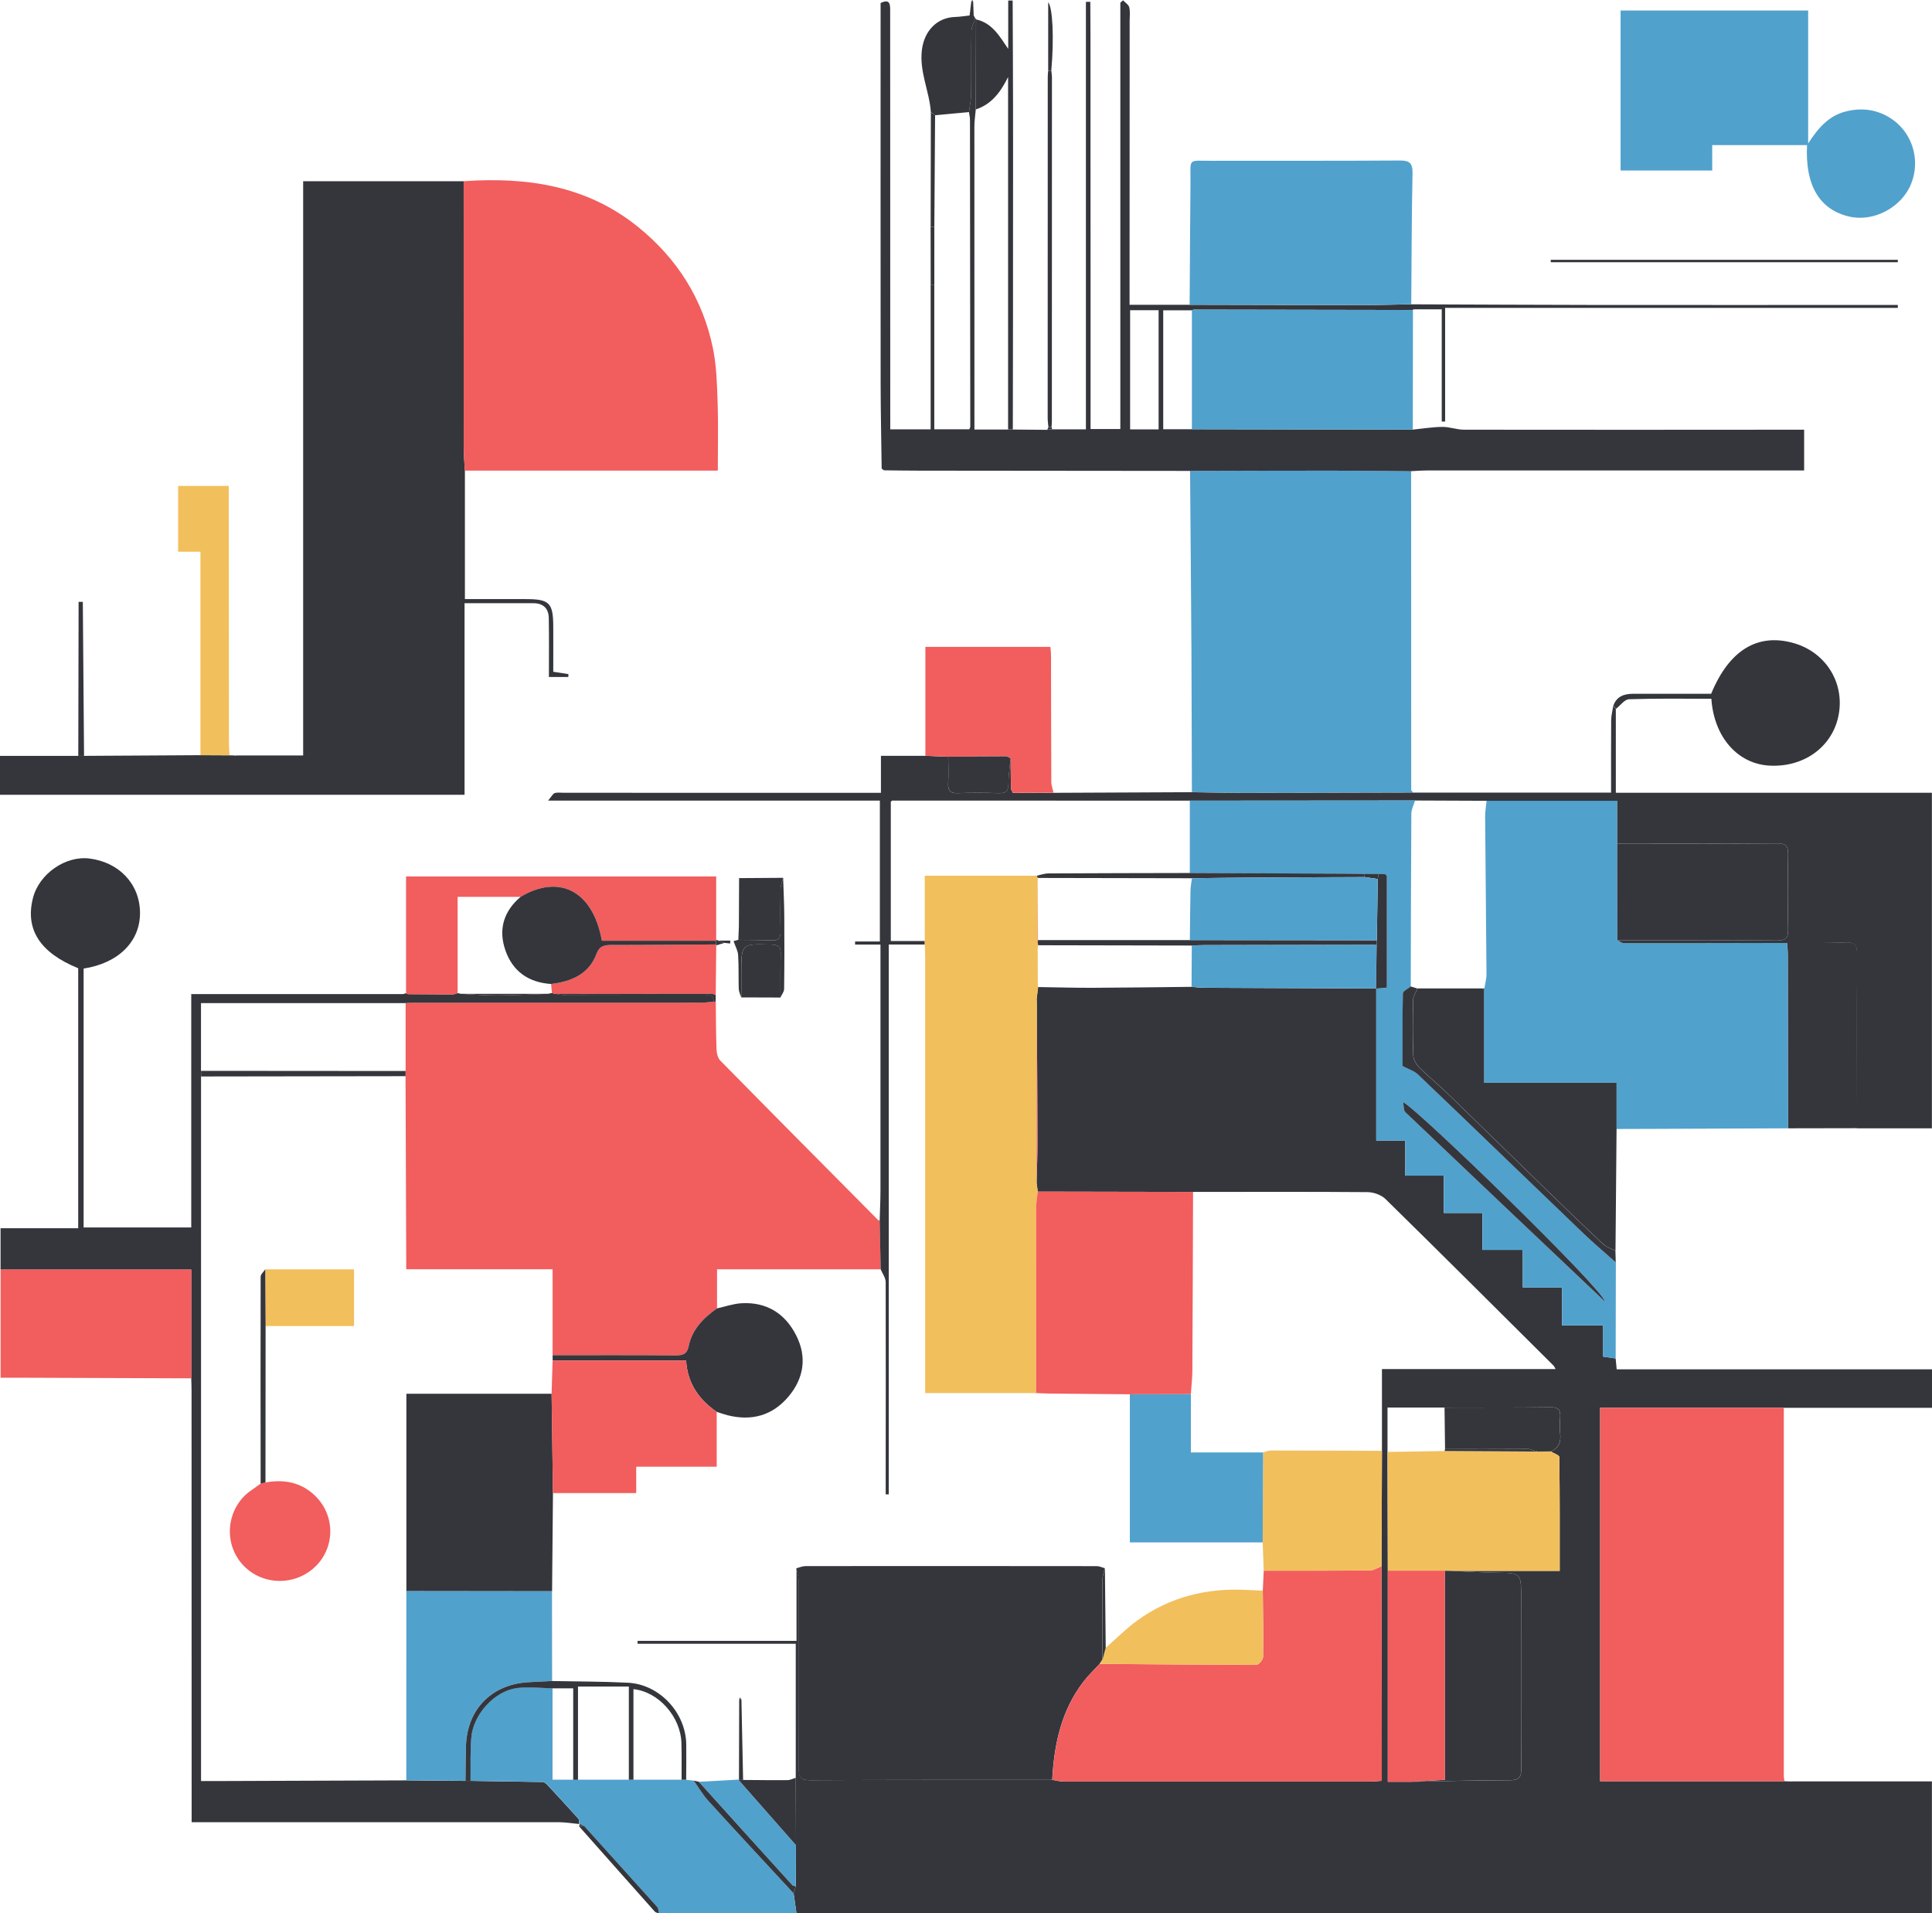 <?xml version="1.0" encoding="UTF-8"?><svg id="Layer_2" xmlns="http://www.w3.org/2000/svg" viewBox="0 0 456.3 451.82"><defs><style>.cls-1{fill:#f2bf5d;}.cls-1,.cls-2,.cls-3,.cls-4{stroke-width:0px;}.cls-2{fill:#51a1cd;}.cls-3{fill:#f25d5d;}.cls-4{fill:#34363c;}</style></defs><g id="Layer_1-2"><path class="cls-4" d="m421.45,420.62c.42.02.85.04,1.27.05.39,0,.78,0,1.18-.01h32.38v31.14c-89.4,0-178.79,0-268.17,0-.22-1.57-.45-3.14-.67-4.71.17-.56.34-1.11.51-1.67.02-3.23.03-6.46.05-9.7-.02-5.3-.04-10.61-.06-15.91v-31.65h-37.36c0-.23,0-.46,0-.68h37.54v-17.16c.19,1.02.54,2.05.54,3.07.04,14.73.06,29.46-.01,44.19-.01,2.08.49,2.81,2.71,2.8,19.07-.1,38.13-.07,57.2-.08.87.14,1.75.39,2.62.39,24.24.02,48.49,0,72.73,0,.77,0,1.54-.1,2.44-.17,0-2.66,0-5.1,0-7.53-.02-14.37-.04-28.75-.06-43.12l.1-27.25v-19.33h41.01c-.23-.4-.32-.64-.48-.81-13.2-13.13-26.39-26.29-39.68-39.33-1-.98-2.79-1.62-4.21-1.64-13.75-.11-27.49-.05-41.24-.05-12.23-.02-24.46-.05-36.69-.07-.09-.69-.18-1.38-.28-2.07.08-3.32.23-6.64.22-9.97-.02-10.44-.11-20.88-.17-31.31,0-.69-.01-1.39-.02-2.08,0,0,0-.16,0-.16.11-.91.22-1.82.33-2.72,4.24.06,8.47.19,12.71.18,7.85-.03,15.69-.15,23.54-.23.98.08,1.96.22,2.94.22,13.56.07,27.11.13,40.67.18v35.91h6.86v8.27h9.1v8.82h9.11v8.72h9.54v8.88h9.25v8.96h9.73v7.37c1.2.17,2.07.3,2.95.42.08.78.15,1.57.25,2.57h74.47v9.09c-11.74,0-23.37,0-35.01,0h-43.38v88.18h43.53Zm-80.28-88.24h-13.47v10.48c.02,9.35.05,18.7.07,28.05v49.85h5.31c7.83-.14,15.67-.37,23.5-.37,2.2,0,2.73-.7,2.72-2.79-.08-13.46-.04-26.91-.04-40.37,0-5.82,0-5.76-5.83-5.84-3.66-.05-7.32-.29-10.98-.44h25.92c0-9.24.03-18.07-.09-26.89,0-.44-1.32-.87-2.02-1.31,1.95-.8,2.45-2.29,2.23-4.28-.14-1.24-.1-2.52,0-3.77.13-1.67-.36-2.42-2.22-2.4-8.36.1-16.72.07-25.08.09Z"/><path class="cls-3" d="m169.05,236.45c.05,3.79.04,7.58.18,11.37.03.9.3,2.04.9,2.64,12.35,12.56,24.77,25.06,37.18,37.56.12.12.3.18.46.28.08,3.81.16,7.62.23,11.43-12.83,0-25.65,0-38.65,0,0,3.31,0,6.27,0,9.23-3.18,2.23-5.86,4.91-6.68,8.84-.42,2.01-1.41,2.28-3.18,2.26-9.66-.08-19.32-.04-28.98-.04v-20.3h-34.57c0-1.21,0-2.1,0-2.99-.05-14.2-.1-28.39-.16-42.59,0-.41.01-.82.02-1.23,0-5.35,0-10.7,0-16.05.54-.03,1.08-.09,1.62-.09,22.74,0,45.48,0,68.22-.01.98,0,1.95-.15,2.93-.24,0,0,.25,0,.25,0,0,0,.24-.09.24-.09Z"/><path class="cls-4" d="m19.86,178.49c9.16-.05,18.32-.11,27.48-.16,2.29,0,4.58.02,6.87.03.42.01.84.03,1.25.04,0,0,.09.1.09.1l.1-.1h15.95V42.8c12.81,0,25.36,0,37.91,0,0,20.99,0,41.98.02,62.98,0,1.79.17,3.58.27,5.38v30.31c4.82,0,9.59,0,14.35,0,5.59,0,6.49.88,6.52,6.38.02,3.6,0,7.2,0,10.78,1.44.22,2.51.39,3.59.56-.01.22-.03.45-.04.67h-4.58c0-4.65.06-9.3-.03-13.95-.04-2.24-1.32-3.47-3.64-3.47-5.32,0-10.64,0-16.25,0v45.24H0v-9.19h19.86Z"/><path class="cls-2" d="m333.23,186.48c.17.22.33.45.5.67-13.9.03-27.8.08-41.69.08-3.51,0-7.03-.12-10.54-.18-.04-11.19-.05-22.39-.11-33.58-.08-14.09-.21-28.18-.32-42.27,11.18-.02,22.36-.07,33.55-.06,6.22,0,12.44.09,18.66.14,0,25.11.01,50.22.02,75.32,0,0-.04-.12-.04-.12Z"/><path class="cls-2" d="m422.31,266.44c-10.26.04-20.53.09-30.79.13-3.24.01-6.48.02-9.73.03,0-3.52,0-7.04,0-10.91h-31.3v-21.75c.06-.17.09-.34.09-.52.18-1.14.51-2.29.5-3.43-.08-12.38-.23-24.76-.32-37.14,0-1.25.22-2.5.34-3.76h30.85v10.14c.01,7.59.03,15.18.04,22.78.5.24,1,.69,1.5.69,12.86.02,25.72-.02,38.58-.04.06.98.18,1.97.18,2.95.03,13.61.04,27.21.05,40.82Z"/><path class="cls-3" d="m421.45,420.62h-43.53v-88.18h43.38c0,28.95,0,57.89,0,86.84,0,.45.1.9.16,1.34Z"/><path class="cls-3" d="m109.79,111.15c-.09-1.79-.27-3.58-.27-5.38-.02-20.99-.02-41.99-.02-62.98,14.93-1.03,29.06,1.01,41.16,10.77,9.27,7.48,15.33,17.03,17.72,28.69.86,4.17.96,8.52,1.11,12.8.18,5.22.04,10.46.04,16.08h-59.74Z"/><path class="cls-4" d="m422.08,222.67c-12.86.02-25.72.06-38.58.04-.5,0-1-.45-1.5-.69,12.58,0,25.16-.03,37.74.07,2.08.02,2.61-.68,2.58-2.66-.11-5.88-.12-11.77,0-17.65.04-2.03-.58-2.63-2.62-2.62-12.58.09-25.16.06-37.74.08v-10.14c-10.54,0-20.7,0-30.85,0-5.63-.02-11.26-.05-16.9-.07-17.74.01-35.48.03-53.22.04-23.4-.01-46.8-.02-70.2-.02-.15,0-.29.19-.4.27v32.89h8.02c0,.28,0,.55,0,.83h-8.5v129.84h-.73c0-.87,0-1.73,0-2.6.01-15.84.05-31.68,0-47.52,0-1.01-.77-2.02-1.18-3.02-.08-3.81-.16-7.62-.24-11.43.07-2.44.19-4.88.19-7.31.01-18.28,0-36.56,0-54.83,0-.9,0-1.8,0-3.12h-6c0-.24,0-.48.01-.73h5.85v-33.27h-78.35c.83-.99,1.11-1.62,1.54-1.76.66-.21,1.43-.08,2.15-.08,23.44,0,46.87,0,70.31.01,1.44,0,2.88,0,4.6,0v-8.74c3.68,0,7.09,0,10.49,0,1.8.07,3.59.15,5.39.22,0,2.07.1,4.15-.01,6.22-.09,1.71.43,2.44,2.27,2.38,3.24-.12,6.49-.09,9.73,0,1.62.04,2.22-.49,2.23-2.16,0-2.01.33-4.03.52-6.04l.08,7.19c.16.32.32.64.48.97,3.19-.01,6.38-.03,9.57-.04,10.89-.05,21.78-.1,32.67-.15,3.51.06,7.03.18,10.54.18,13.9,0,27.8-.05,41.69-.08,15.52,0,31.05,0,46.8,0,0-5.75-.03-11.42.02-17.09.01-1.14.32-2.28.49-3.43l.61.77v19.79h74.65v79.23h-17.71c0-13.71-.06-27.42.02-41.13.01-2.12-.57-2.84-2.74-2.75-4.59.18-9.2.11-13.8.14Z"/><path class="cls-4" d="m333.25,111.28c-6.22-.05-12.44-.14-18.66-.14-11.18,0-22.36.04-33.55.06-21.3-.02-42.6-.03-63.89-.06-2.8,0-5.59-.05-8.39-.08l-.53-.4c-.08-6.6-.23-13.2-.24-19.8-.03-30.04-.01-60.08-.01-90.15,2.19-1.04,2.26.25,2.26,1.77,0,13.84,0,27.69.01,41.53,0,18.1,0,36.2.01,54.29,0,.98,0,1.95,0,3.08h9.54v-34.16c.29,0,.57-.01.86-.02v34.17h8.27c.11-.3.23-.45.23-.61-.01-24.15-.04-48.3-.07-72.44,0-.62-.16-1.24-.24-1.86.18-1.42.49-2.84.51-4.26.06-4.97-.02-9.94.07-14.91.02-.98.59-1.95.91-2.92.13.02.19.09.18.22-.02,7.09-.04,14.17-.06,21.26-.11,1.34-.33,2.67-.33,4.01-.01,21.08,0,42.16.01,63.24,0,2.7,0,5.39,0,8.33h7.94c.37,0,.75,0,1.12,0,2.71.02,5.43.05,8.14.07.36-.04.73-.08,1.09-.12,2.6,0,5.21,0,8.04,0V.44c.35,0,.69-.01,1.04-.02.08,11.03.02,22.06.04,33.08.01,11.31.01,22.63.02,33.94,0,11.22,0,22.44,0,33.87h7.03V.63c.22-.18.43-.37.65-.55.51.54,1.3,1.02,1.46,1.65.25,1.03.09,2.16.09,3.24,0,21.09-.01,42.18-.02,63.27,0,1.17,0,2.33,0,3.73,4.83,0,9.51,0,14.18,0,13.74.03,27.49.07,41.23.07,3.7,0,7.4-.12,11.11-.18,14.56.05,29.13.13,43.69.15,22.71.02,45.42,0,68.13,0,1.04,0,2.07,0,3.11,0,0,.23,0,.46,0,.69h-106.92v26.85c-.27,0-.54,0-.8,0v-26.51c-2.34,0-4.29,0-6.24,0-.19.01-.38.03-.58.04,0,0,.02.12.02.12-17.23-.03-34.46-.06-51.69-.09-.17,0-.34.1-.52.16h-6.77v28.09h6.78c17.39.03,34.78.06,52.17.09,2.32-.23,4.65-.62,6.97-.64,1.71-.02,3.42.66,5.13.66,26.07.04,52.14.02,78.21,0,.62,0,1.24,0,2.11,0v9.63c-.92,0-1.8,0-2.69,0-28.78,0-57.57,0-86.35,0-1.26,0-2.53.1-3.79.16Zm-66.34-9.89h6.73v-28.14h-6.73v28.14Z"/><path class="cls-4" d="m168.56,236.53c-.98.08-1.95.24-2.93.24-22.74.01-45.48,0-68.22.01-.54,0-1.08.06-1.62.09-16.03,0-32.07,0-48.32,0,0,5.56,0,10.79,0,16.01,0,.45,0,.9.01,1.35v166.34c2.09,0,3.97,0,5.85,0,14.21-.05,28.42-.1,42.63-.15,4.66.04,9.32.08,13.98.12.39,0,.78,0,1.17,0,5.76.09,11.52.18,17.28.27.23.16.47.32.7.48,2.53,2.74,5.07,5.46,7.55,8.23.22.25.1.8.14,1.21-1.57-.15-3.14-.42-4.71-.43-27.95-.02-55.9,0-83.85,0-.89,0-1.79,0-2.96,0,0-1.04,0-1.91,0-2.79,0-33.1,0-66.21-.02-99.31,0-.9-.05-1.81-.07-2.71,0-8.53,0-17.06,0-25.68H.13v-9.77h18.34v-61.4c-9.02-3.66-12.58-9.17-10.68-16.6,1.45-5.68,7.67-10.02,13.33-9.31,7.06.88,11.91,6.07,11.95,12.8.04,6.8-5.09,11.92-13.32,13.19v61.13h25.42v-55.1c16.67,0,33.09,0,49.52,0,.18,0,.35,0,.53,0,.23-.07.46-.15.69-.22.13.11.29.19.46.23,3.56.02,7.13.04,10.69.06.34-.1.69-.2,1.03-.3.25.05.51.11.76.16,2.84.14,5.69.4,8.53.38,4.02-.02,8.03-.24,12.04-.38.31-.06.62-.13.93-.19l.79.2c.97.12,1.93.34,2.9.34,10.65.03,21.31.02,31.96.05,1.06,0,2.53-.52,2.56,1.43Z"/><path class="cls-2" d="m280.99,189.07c17.74-.01,35.48-.03,53.22-.04-.31,1.04-.88,2.08-.88,3.13-.09,13.59-.1,27.19-.14,40.78-.64.55-1.83,1.09-1.84,1.65-.14,5.86-.08,11.73-.08,17.15,1.42.76,2.75,1.15,3.65,2,13,12.43,25.93,24.93,38.92,37.38,2.52,2.41,5.19,4.65,7.79,6.97-.01,7.57-.02,15.13-.04,22.7-.88-.13-1.76-.25-2.95-.42v-7.37h-9.73v-8.96h-9.25v-8.88h-9.54v-8.72h-9.11v-8.82h-9.1v-8.27h-6.86v-35.91l-.04.04c.77-.07,1.55-.14,2.57-.24v-26.4c-.12-.13-.25-.26-.37-.38-.53-.02-1.07-.04-1.6-.06-1.1,0-2.2,0-3.3-.01-1.62-.02-3.24-.06-4.86-.06-12.15-.06-24.3-.11-36.44-.16,0-5.69,0-11.39,0-17.08Zm98.06,118.29c-.1-2.58-44.29-45.57-47.68-47.11.19.94.09,1.96.54,2.39,15.68,14.94,31.41,29.82,47.14,44.72Z"/><path class="cls-2" d="m382.76,2.48h44.29v31.4c2.49-3.87,5-6.54,8.74-7.52,3.64-.96,7.18-.6,10.45,1.38,5.29,3.22,7.46,9.82,5.15,15.62-2.23,5.6-8.8,9.11-14.6,7.79-7.06-1.61-10.5-7.4-10-16.89h-22.4v6h-21.64V2.48Z"/><path class="cls-2" d="m333.31,71.85c-3.7.06-7.4.18-11.11.18-13.74,0-27.49-.05-41.23-.07.06-9.59.11-19.18.2-28.77.06-6.04-.84-5.2,5.11-5.22,14.76-.04,29.51.04,44.27-.07,2.38-.02,3.1.62,3.06,3.04-.21,10.3-.22,20.61-.3,30.92Z"/><path class="cls-2" d="m333.67,101.45c-17.39-.03-34.78-.06-52.17-.09,0-9.36,0-18.73,0-28.09.17-.06.34-.16.52-.16,17.23.02,34.46.05,51.69.09-.01,9.42-.02,18.84-.03,28.26Z"/><path class="cls-2" d="m136.79,430.71c-.04-.41.08-.96-.14-1.21-2.49-2.77-5.03-5.49-7.55-8.23-.23-.16-.47-.32-.7-.48-5.76-.09-11.52-.18-17.28-.27.05-3.43-.1-6.87.19-10.27.47-5.48,5.54-11,10.83-11.65,2.74-.34,5.57.02,8.36.06v21.6h4.87c.38,0,.75,0,1.13,0,4,0,8.01,0,12.01,0,.36,0,.73,0,1.09,0,3.79,0,7.58,0,11.37,0,.36,0,.72.01,1.08.02.59.06,1.19.13,1.78.19,1.16,1.62,2.18,3.38,3.51,4.85,6.65,7.3,13.38,14.52,20.09,21.78.22,1.57.45,3.14.67,4.71-10.84,0-21.68,0-32.52.01-.11-.5-.05-1.14-.35-1.47-5.75-6.43-11.54-12.81-17.33-19.21-.33-.14-.66-.28-.99-.43h-.14Z"/><path class="cls-4" d="m350.5,233.94v21.75h31.3c0,3.88,0,7.4,0,10.91-.08,9.59-.17,19.17-.25,28.76-.99-.52-2.15-.86-2.93-1.6-4.61-4.32-9.16-8.71-13.69-13.11-7.71-7.49-15.38-15.02-23.1-22.5-2.14-2.07-4.47-3.94-6.57-6.04-.73-.72-1.43-1.86-1.46-2.82-.16-4.42-.13-8.86-.02-13.29.02-.87.68-1.73,1.04-2.59,5.07,0,10.14,0,15.21,0,.16.17.33.34.49.52Z"/><path class="cls-3" d="m.13,299.8h45.06c0,8.61,0,17.14,0,25.68-12.93-.05-25.86-.09-38.79-.14-1.98,0-3.96,0-6.26,0v-25.54Z"/><path class="cls-3" d="m96.36,234.77c-.17-.04-.32-.12-.46-.23,0-9.12,0-18.23,0-27.58h73.25c0,4.93,0,9.94,0,14.95,0,0,.08.13.08.13,0,0-.1.11-.1.11-9.01,0-18.03,0-26.98,0-2.07-11.71-9.98-15.86-19.2-10.37h-14.87v22.75c-.34.1-.69.2-1.03.3-3.56-.02-7.13-.04-10.69-.05Z"/><path class="cls-3" d="m238.77,186.27c-.03-2.4-.05-4.79-.08-7.19-.37-.17-.74-.49-1.11-.49-4.54,0-9.08.06-13.63.1-1.8-.07-3.59-.15-5.39-.22,0-8.49,0-16.99,0-25.71h29.52c.05.66.15,1.36.15,2.05.02,9.95.02,19.9.07,29.85,0,.84.35,1.69.52,2.53-3.2.01-6.39.03-9.58.04-.16-.32-.32-.64-.48-.97Z"/><path class="cls-4" d="m381.65,167.4l-.61-.77c.8-2.23,2.58-2.8,4.71-2.8,6.15,0,12.29,0,18.39,0,4.24-10.28,10.95-14.39,19.46-11.98,7.43,2.1,11.94,9.07,10.72,16.58-1.24,7.64-7.97,12.76-16.27,12.37-7.6-.35-13.24-6.69-13.86-15.79-6.47,0-12.96-.11-19.44.11-1.06.03-2.07,1.48-3.1,2.28Z"/><path class="cls-4" d="m422.08,222.67c4.6-.03,9.2.04,13.8-.14,2.17-.09,2.75.63,2.74,2.75-.08,13.71-.03,27.42-.02,41.13-5.42,0-10.85.02-16.28.03-.02-13.61-.03-27.21-.05-40.82,0-.98-.12-1.97-.18-2.95Z"/><path class="cls-1" d="m54.21,178.36c-2.29,0-4.58-.02-6.87-.03,0-15.91,0-31.83,0-48.05h-5.27v-15.54h11.97c0,1.38,0,2.63,0,3.87,0,18.92.01,37.84.03,56.76,0,.99.09,1.99.14,2.98Z"/><path class="cls-3" d="m131.14,234.71c-.26-.07-.53-.14-.79-.2-.06-.72-.12-1.43-.19-2.15,4.73-.58,8.88-2.27,10.69-7.04.77-2.03,1.89-2.17,3.63-2.17,8.22,0,16.43-.08,24.65-.13l.03.22c-.04,3.91-.08,7.83-.12,11.74-.34-.1-.69-.29-1.03-.29-12.29,0-24.58.02-36.87.03Z"/><path class="cls-4" d="m239.21,101.41c-.37,0-.75,0-1.12,0V18.19c-1.74,3.49-3.82,6.4-7.62,7.65.02-7.09.04-14.17.06-21.26,3.82.87,5.53,3.94,7.59,6.97V.13c.35,0,.7,0,1.05-.01.03,8.32.08,16.65.09,24.97.02,8.51,0,17.02,0,25.53,0,8.42,0,16.84-.01,25.26,0,8.51-.03,17.02-.04,25.53Z"/><path class="cls-4" d="m230.35,4.37c-.32.97-.89,1.94-.91,2.92-.09,4.97,0,9.94-.07,14.91-.02,1.42-.33,2.84-.51,4.26-2.67.25-5.34.5-8.01.75-.33-.25-.67-.49-1-.74-.34-4.96-2.77-9.54-2.11-14.74.55-4.32,3.44-7.61,7.91-7.73,1.12-.03,2.23-.23,3.34-.35.32,0,.65-.01.97-.02.13.24.26.48.38.73Z"/><path class="cls-4" d="m334.8,233.42c-.36.86-1.02,1.72-1.04,2.59-.11,4.43-.14,8.86.02,13.29.03.97.74,2.1,1.46,2.82,2.1,2.1,4.43,3.97,6.57,6.04,7.72,7.48,15.39,15.01,23.1,22.5,4.53,4.4,9.08,8.79,13.69,13.11.79.74,1.95,1.08,2.93,1.6.03.91.05,1.82.08,2.72-2.6-2.32-5.28-4.56-7.79-6.97-12.98-12.45-25.91-24.95-38.92-37.38-.89-.85-2.22-1.24-3.65-2,0-5.42-.05-11.29.08-17.15.01-.56,1.2-1.1,1.84-1.65.54.16,1.08.32,1.61.49Z"/><path class="cls-4" d="m174.55,207.36c3.48-.02,6.95-.04,10.43-.07-.21.83-.6,1.66-.61,2.5-.07,3.34-.09,6.69-.01,10.03.04,1.58-.41,2.33-2.13,2.25-2.61-.13-5.24-.1-7.85-.14.04-1.05.08-2.1.13-3.15.02-3.81.04-7.61.05-11.42Z"/><path class="cls-4" d="m184.33,235.56c-3.08-.01-6.17-.02-9.25-.03,0-1.9,0-3.8,0-5.7,0-7.04,0-6.99,7.1-6.78,1.63.05,2.26.53,2.21,2.19-.1,3.44-.04,6.87-.05,10.31Z"/><path class="cls-4" d="m448.2,61.92h-81.94c0-.19,0-.38,0-.57h81.98c-.01.19-.02.38-.03.57Z"/><path class="cls-4" d="m248.3,16.66c.05.53.15,1.07.15,1.6,0,27.09-.01,54.17-.02,81.26,0,.45-.05.9-.08,1.35-.25,0-.49-.01-.74-.02-.06-.72-.17-1.44-.17-2.15,0-26.88,0-53.76.02-80.64,0-.45.07-.9.1-1.35.25-.02.49-.03.74-.05Z"/><path class="cls-4" d="m184.33,235.56c0-3.44-.05-6.88.05-10.31.05-1.67-.58-2.15-2.21-2.19-7.11-.21-7.11-.26-7.1,6.78,0,1.9,0,3.8,0,5.7-.2-.66-.56-1.32-.59-1.99-.09-2.67.02-5.35-.15-8.01-.06-1.04-.65-2.06-1.08-3.31.03,0,.57-.15,1.11-.29,2.62.04,5.24,0,7.85.14,1.72.09,2.17-.67,2.13-2.25-.08-3.34-.06-6.69.01-10.03.02-.84.4-1.66.61-2.5.09,2.97.25,5.94.27,8.91.04,5.78.04,11.56-.04,17.33,0,.68-.58,1.35-.89,2.03Z"/><path class="cls-4" d="m19.86,178.49h-1.37c.02-11.18.05-22.37.07-33.56,0-.94,0-1.88,0-2.81.33,0,.67,0,1,0,.1,12.12.2,24.24.29,36.37Z"/><path class="cls-4" d="m137.92,431.14c5.78,6.4,11.57,12.79,17.33,19.21.29.33.24.97.35,1.47-.32-.13-.73-.17-.94-.4-5.98-6.7-11.94-13.43-17.9-20.15.39-.04.78-.08,1.16-.13Z"/><path class="cls-4" d="m219.85,26.48c.33.25.67.49,1,.74-.06,8.8-.12,17.6-.18,26.39-.29,0-.58-.01-.87-.02.02-9.04.03-18.08.05-27.12Z"/><path class="cls-4" d="m131.14,234.71c12.29-.02,24.58-.03,36.87-.03.34,0,.69.19,1.03.29,0,.5,0,.99,0,1.48,0,0-.24.09-.24.09,0,0-.25,0-.25,0-.03-1.94-1.5-1.42-2.56-1.43-10.65-.03-21.31-.02-31.96-.05-.97,0-1.93-.22-2.9-.34Z"/><path class="cls-4" d="m248.3,16.66c-.25.02-.49.03-.74.05V.54c1.07,1.2,1.41,8.49.74,16.11Z"/><path class="cls-4" d="m219.8,53.59c.29,0,.58.01.87.02,0,4.53,0,9.06,0,13.6-.29,0-.57.01-.86.02,0-4.54-.01-9.09-.02-13.63Z"/><path class="cls-4" d="m174.55,207.36c-.02,3.81-.04,7.61-.05,11.42.02-3.81.04-7.61.05-11.42Z"/><path class="cls-4" d="m229.97,3.64c-.32,0-.65.01-.97.02.13-1.1.27-2.19.4-3.29l.22.04.22-.02c.04,1.08.08,2.16.13,3.24Z"/><path class="cls-4" d="m169.65,222.12c.94,0,1.89,0,2.83,0,0,.23-.01.46-.02.68-.46-.05-.92-.1-1.38-.15-.48-.18-.95-.36-1.43-.54Z"/><path class="cls-4" d="m247.61,100.85l.74.02c.1.15.14.31.1.49-.36.04-.73.08-1.09.12.08-.21.17-.42.25-.63Z"/><path class="cls-3" d="m423.9,420.66c-.4,0-.79,0-1.18.01.4,0,.79,0,1.18-.01Z"/><path class="cls-4" d="m169.65,222.12c.48.18.95.36,1.43.54-.64.19-1.28.39-1.91.58,0,0-.03-.22-.03-.22,0-.29,0-.58,0-.87l.1-.11s-.08-.13-.08-.13c.17.06.34.13.5.21Z"/><path class="cls-1" d="m55.65,178.41l-.1.1s-.09-.1-.09-.1c.06,0,.12,0,.18,0Z"/><path class="cls-4" d="m333.68,73.08c.19-.01.38-.03.58-.04-.19.01-.38.03-.58.04Z"/><path class="cls-4" d="m208.24,110.66l.53.4-.53-.4Z"/><path class="cls-4" d="m333.23,186.48s.04.12.04.12c0,0-.04-.12-.04-.12Z"/><path class="cls-4" d="m229.84.39l-.22.02-.22-.04c.08-.12.17-.25.25-.37.06.13.13.26.19.39Z"/><path class="cls-4" d="m95.22,234.76c-.18,0-.35,0-.53,0,.18,0,.35,0,.53,0Z"/><path class="cls-4" d="m137.92,431.14c-.39.04-.78.08-1.16.13.06-.18.12-.37.18-.55.33.14.66.28.99.43Z"/><path class="cls-4" d="m188.1,370.33c.71-.18,1.43-.51,2.14-.51,22.93-.02,45.87-.02,68.8.01.64,0,1.27.32,1.9.49-.19.84-.54,1.69-.55,2.53-.04,6.33,0,12.67,0,19.01-.23.35-.46.71-.69,1.06-1.27,1.38-2.64,2.67-3.78,4.15-5.27,6.84-6.96,14.84-7.41,23.23-19.07.01-38.13-.01-57.2.08-2.22.01-2.72-.72-2.71-2.8.07-14.73.05-29.46.01-44.19,0-1.02-.35-2.05-.54-3.07Z"/><path class="cls-1" d="m244.73,328.96h-26.23c0-1.12,0-2.09,0-3.06,0-33.39,0-66.78,0-100.16,0-.9-.06-1.81-.09-2.71,0-.28,0-.55,0-.83,0-5.09,0-10.19,0-15.41h26.44c.09.18.18.35.27.53-.02.22-.04.44-.05.66,0,4.75-.01,9.51-.02,14.26.05.33.09.65.14.98-.04.18-.08.36-.11.54,0,2.85.02,5.7.03,8.54l.07.77c-.11.91-.22,1.82-.33,2.72,0,0-.11.08-.11.08l.11.08c0,.69.01,1.39.02,2.08-.02,13.76-.03,27.52-.05,41.29.09.69.18,1.38.28,2.07-.13,1.34-.38,2.68-.38,4.02-.02,14.52,0,29.03.02,43.55Z"/><path class="cls-3" d="m248.54,420.29c.44-8.39,2.14-16.39,7.41-23.23,1.14-1.48,2.51-2.77,3.78-4.15,12.35.09,24.71.21,37.07.19.53,0,1.51-1.18,1.52-1.82.08-5.23-.02-10.46-.07-15.69.07-1.56.15-3.12.22-4.68,8.36,0,16.72.02,25.08-.07.92,0,1.83-.64,2.74-.98.02,14.37.04,28.75.06,43.12,0,2.43,0,4.87,0,7.53-.9.06-1.67.17-2.44.17-24.24.01-48.49.02-72.73,0-.87,0-1.75-.25-2.62-.39Z"/><path class="cls-3" d="m244.73,328.96c-.01-14.52-.04-29.03-.02-43.55,0-1.34.25-2.68.38-4.02,12.23.02,24.46.05,36.69.07-.05,14.05-.09,28.11-.17,42.16-.01,1.87-.23,3.73-.36,5.6-4.8.01-9.6.02-14.41.03-6.39-.06-12.77-.12-19.16-.18-.99-.01-1.97-.07-2.96-.11Z"/><path class="cls-1" d="m366.26,342.74c.7.44,2.02.86,2.02,1.31.12,8.83.09,17.65.09,26.89h-25.92c-.4,0-.8-.01-1.19-.02h-13.48c-.02-9.36-.05-18.71-.07-28.06,4.5-.07,9-.15,13.5-.22,7.31.04,14.62.09,21.93.13,1.04-.01,2.08-.02,3.12-.03Z"/><path class="cls-4" d="m341.25,370.92c.4,0,.8.01,1.19.02,3.66.15,7.32.4,10.98.44,5.83.08,5.83.02,5.83,5.84,0,13.46-.04,26.91.04,40.37.01,2.09-.52,2.79-2.72,2.79-7.83,0-15.67.23-23.5.37,2.66-.15,5.31-.3,8.17-.46v-49.37Z"/><path class="cls-1" d="m326.28,369.86c-.91.34-1.82.97-2.74.98-8.36.08-16.72.06-25.08.07-.08-2.23-.16-4.47-.24-6.7.03-7.08.07-14.16.1-21.24.6-.16,1.21-.45,1.81-.45,8.75,0,17.5.05,26.26.08-.03,9.08-.07,18.17-.1,27.25Z"/><path class="cls-3" d="m341.25,370.92v49.37c-2.85.16-5.51.31-8.17.46-1.7,0-3.4,0-5.31,0,0-16.82,0-33.34,0-49.85,4.49,0,8.99,0,13.48,0Z"/><path class="cls-2" d="m325.03,233.42c-13.56-.06-27.11-.11-40.67-.18-.98,0-1.96-.15-2.94-.22.02-3.24.04-6.49.06-9.73,1.08-.05,2.16-.13,3.24-.13,13.47-.03,26.94-.05,40.41-.08-.05,3.46-.1,6.92-.15,10.39l.04-.04Z"/><path class="cls-4" d="m366.26,342.74c-1.04.01-2.08.02-3.12.03-.91-.23-1.81-.66-2.72-.67-6.38-.06-12.76-.03-19.13-.02-.04-3.23-.08-6.46-.12-9.69,8.36-.02,16.72,0,25.08-.09,1.86-.02,2.35.73,2.22,2.4-.1,1.25-.13,2.53,0,3.77.23,1.98-.28,3.48-2.23,4.28Z"/><path class="cls-2" d="m165.05,420.75c3.1-.17,6.21-.34,9.31-.51,4.54,5.16,9.09,10.33,13.63,15.49-.02,3.23-.03,6.46-.05,9.7-.26-.07-.61-.04-.76-.21-7.39-8.15-14.76-16.31-22.13-24.47Z"/><path class="cls-4" d="m188,435.73c-4.54-5.16-9.09-10.33-13.63-15.49,0,0,.17.05.17.05.33.01.66.02.98.03,3.49.02,6.98.08,10.46.04.65,0,1.31-.36,1.96-.55.02,5.3.04,10.61.06,15.91Z"/><path class="cls-4" d="m165.05,420.75c7.37,8.16,14.74,16.33,22.13,24.47.15.16.5.14.76.21-.17.56-.34,1.11-.51,1.67-6.7-7.25-13.44-14.47-20.09-21.78-1.34-1.47-2.35-3.22-3.51-4.85.41.09.81.18,1.22.27Z"/><path class="cls-3" d="m244.82,279.32c.02-13.76.03-27.53.05-41.29.06,10.44.15,20.88.17,31.32,0,3.32-.14,6.64-.22,9.97Z"/><polygon class="cls-3" points="244.85 235.96 244.73 235.87 244.85 235.79 244.85 235.96"/><path class="cls-4" d="m130.53,321.27c0-.42-.01-.83-.02-1.25,9.66,0,19.32-.04,28.98.04,1.78.01,2.77-.25,3.18-2.26.82-3.92,3.5-6.61,6.68-8.84,1.93-.42,3.84-1.1,5.78-1.21,5.94-.34,10.32,2.43,12.93,7.62,2.56,5.07,1.82,10.06-1.82,14.4-3.78,4.51-8.71,5.85-14.39,4.43-.87-.22-1.71-.53-2.57-.8-4.22-2.9-6.92-6.76-7.23-12.13h-31.52Z"/><path class="cls-4" d="m47.48,252.87c13.75.01,27.51.02,41.26.03,2.35,0,4.71,0,7.06,0,0,.41-.01.82-.02,1.23-16.1.02-32.19.05-48.29.07,0-.45,0-.9-.01-1.35Z"/><path class="cls-4" d="m381.95,199.24c12.58-.01,25.16.02,37.74-.08,2.03-.02,2.66.59,2.62,2.62-.12,5.88-.11,11.77,0,17.65.04,1.98-.49,2.68-2.58,2.66-12.58-.1-25.16-.06-37.74-.07-.01-7.59-.03-15.18-.04-22.78Z"/><path class="cls-4" d="m350.01,233.42c.19,0,.38,0,.57,0,0,.18-.03.35-.09.52-.16-.17-.33-.34-.49-.52Z"/><path class="cls-4" d="m223.95,178.7c4.54-.04,9.08-.1,13.63-.1.37,0,.74.32,1.11.49-.19,2.01-.52,4.03-.52,6.04,0,1.67-.61,2.21-2.23,2.16-3.24-.09-6.49-.11-9.73,0-1.83.07-2.36-.67-2.27-2.38.11-2.07.02-4.14.01-6.22Z"/><path class="cls-4" d="m238.77,186.27c.16.32.32.64.48.97-.16-.32-.32-.64-.48-.97Z"/><path class="cls-2" d="m95.96,420.41c0-14.91,0-29.81.01-44.72,11.47.01,22.93.03,34.4.04,0,7.07.02,14.15.03,21.22-1.98.1-3.96.16-5.93.3-8.58.61-14.22,6.54-14.43,15.16-.07,2.7-.07,5.41-.11,8.11-4.66-.04-9.32-.08-13.98-.12Z"/><path class="cls-4" d="m109.94,420.53c.03-2.7.04-5.41.11-8.11.21-8.62,5.86-14.54,14.43-15.16,1.97-.14,3.95-.2,5.93-.3,5.96.12,11.94.1,17.9.4,7.43.37,13.65,7.05,13.77,14.51.04,2.8-.01,5.61-.02,8.41-.36,0-.72-.01-1.08-.02-.01-2.89.04-5.78-.04-8.66-.17-6.23-5.44-12.13-11.33-12.72v21.39c-.36,0-.73,0-1.09,0,0-7.3,0-14.61,0-22.01h-12.01v22.02c-.38,0-.75,0-1.13,0,0-7.19,0-14.37,0-21.6h-4.87c-2.79-.04-5.62-.4-8.36-.06-5.29.65-10.36,6.17-10.83,11.65-.29,3.4-.14,6.85-.19,10.27-.39,0-.78,0-1.17,0Z"/><path class="cls-4" d="m108.85,234.69c6.86,0,13.72,0,20.58,0-4.02.14-8.03.36-12.05.38-2.84.01-5.69-.25-8.53-.38Z"/><path class="cls-4" d="m96.36,234.77c3.57.02,7.13.04,10.69.05-3.57-.02-7.13-.04-10.69-.05Z"/><path class="cls-4" d="m128.39,420.8c.23.16.47.32.7.48-.23-.16-.47-.32-.7-.48Z"/><path class="cls-4" d="m379.05,307.36c-15.73-14.89-31.46-29.78-47.14-44.72-.45-.43-.34-1.45-.54-2.39,3.39,1.54,47.58,44.53,47.68,47.11Z"/><path class="cls-4" d="m244.86,206.79c.92-.19,1.85-.54,2.77-.54,11.12-.06,22.24-.08,33.36-.1,12.15.05,24.3.1,36.44.16,1.62,0,3.24.04,4.86.06,0,.25,0,.49,0,.74-9,.04-18.01.06-27.01.12-4.58.03-9.17.1-13.75.16-12.13-.02-24.26-.04-36.4-.07-.09-.18-.18-.35-.27-.53Z"/><path class="cls-4" d="m324.99,233.46c.05-3.46.1-6.92.15-10.39.01-.34.03-.69.04-1.03.08-4.82.15-9.65.23-14.47.06-.4.12-.8.18-1.19.53.02,1.07.04,1.6.06.12.13.25.26.37.38v26.4c-1.02.1-1.79.17-2.57.24Z"/><path class="cls-4" d="m325.59,206.38c-.06.4-.12.8-.18,1.19-1.04-.16-2.08-.31-3.12-.47,0-.25,0-.49,0-.74,1.1,0,2.2,0,3.3.01Z"/><path class="cls-4" d="m327.56,206.82c-.12-.13-.25-.26-.37-.38.12.13.25.26.37.38Z"/><path class="cls-4" d="m130.16,232.36c-5.3-.35-9.06-2.94-10.8-7.96-1.71-4.94-.4-9.21,3.59-12.62,9.21-5.49,17.13-1.34,19.2,10.37,8.96,0,17.97,0,26.98,0,0,.29,0,.58,0,.87-8.22.05-16.43.14-24.65.13-1.74,0-2.86.14-3.63,2.17-1.81,4.77-5.95,6.46-10.69,7.04Z"/><path class="cls-4" d="m130.38,375.74c-11.47-.01-22.94-.03-34.4-.04,0-15.42,0-30.84,0-46.58,11.6,0,22.95,0,34.3,0,.11,7.82.21,15.64.32,23.45-.07,7.72-.14,15.45-.21,23.17Z"/><path class="cls-3" d="m130.59,352.57c-.11-7.82-.21-15.64-.32-23.45.08-2.61.17-5.23.25-7.84,10.4,0,20.79,0,31.52,0,.31,5.37,3.01,9.23,7.23,12.13,0,4.23,0,8.45,0,12.94h-19.01v6.23h-19.68Z"/><path class="cls-2" d="m298.32,342.98c-.03,7.08-.07,14.16-.1,21.24-10.3,0-20.6,0-31.37,0,0-11.71,0-23.33,0-34.96,4.8-.01,9.6-.02,14.41-.03,0,4.46,0,8.93,0,13.75h17.06Z"/><path class="cls-1" d="m298.24,375.6c.05,5.23.15,10.46.07,15.69,0,.64-.99,1.82-1.52,1.82-12.36.01-24.71-.1-37.07-.19.23-.36.46-.71.69-1.07.24-.91.49-1.82.74-2.73,2.43-2.13,4.72-4.45,7.31-6.35,7.81-5.72,16.68-7.87,26.27-7.31,1.17.07,2.34.1,3.51.14Z"/><path class="cls-4" d="m175.51,420.33c-.33-.01-.66-.02-.98-.03.02-6.33.03-12.66.05-18.99.18,0,.36,0,.53-.01.13,6.35.27,12.69.4,19.04Z"/><path class="cls-4" d="m261.15,389.12c-.25.91-.49,1.82-.74,2.73,0-6.33-.04-12.67,0-19,0-.85.36-1.69.55-2.53.06,6.27.13,12.54.19,18.81Z"/><path class="cls-4" d="m175.11,401.29c-.18,0-.36.01-.53.01.05-.15.09-.29.14-.44.13.14.26.29.39.43Z"/><path class="cls-4" d="m245.15,221.99c11.95,0,23.91,0,35.86,0,14.72.02,29.44.04,44.16.05-.01.34-.03.69-.04,1.03-13.47.02-26.94.05-40.41.08-1.08,0-2.16.08-3.24.13-12.1-.02-24.19-.04-36.29-.07-.05-.33-.09-.65-.14-.98.12-.05.16-.13.1-.26Z"/><path class="cls-3" d="m245.15,221.99c.05.12.02.21-.1.26,0-4.76.01-9.51.02-14.27.03,4.67.05,9.34.08,14.01Z"/><path class="cls-3" d="m245.07,223.76c0,2.85.02,5.7.03,8.54,0-2.85-.02-5.7-.03-8.54Z"/><path class="cls-4" d="m341.2,342.64c.03-.19.06-.38.08-.56,6.38,0,12.76-.03,19.13.02.91,0,1.81.44,2.72.67-7.31-.04-14.62-.09-21.93-.13Z"/><path class="cls-3" d="m62.7,350.07c4.42-.79,8.43-.06,11.76,3.18,4.88,4.75,4.7,12.6-.4,17.07-5.18,4.54-13.14,3.84-17.32-1.52-4.14-5.3-2.89-13.19,2.68-16.93.73-.49,1.44-1.03,2.16-1.55.38-.08.76-.16,1.14-.25Z"/><path class="cls-1" d="m62.64,299.75h20.98v13.38c-6.93,0-13.91,0-20.9,0-.03-4.46-.06-8.92-.09-13.38Z"/><path class="cls-4" d="m62.64,299.75c.03,4.46.06,8.92.09,13.38,0,12.31-.02,24.63-.03,36.94-.38.08-.76.16-1.14.25-.02-16.27-.04-32.55,0-48.83,0-.58.7-1.16,1.08-1.74Z"/><path class="cls-2" d="m325.18,222.04c-14.72-.02-29.44-.04-44.16-.05.05-3.91.07-7.82.15-11.73.02-.96.23-1.92.35-2.87,4.58-.05,9.17-.13,13.75-.16,9-.05,18.01-.08,27.01-.12,1.04.16,2.08.31,3.12.47-.08,4.82-.15,9.65-.23,14.47Z"/></g></svg>